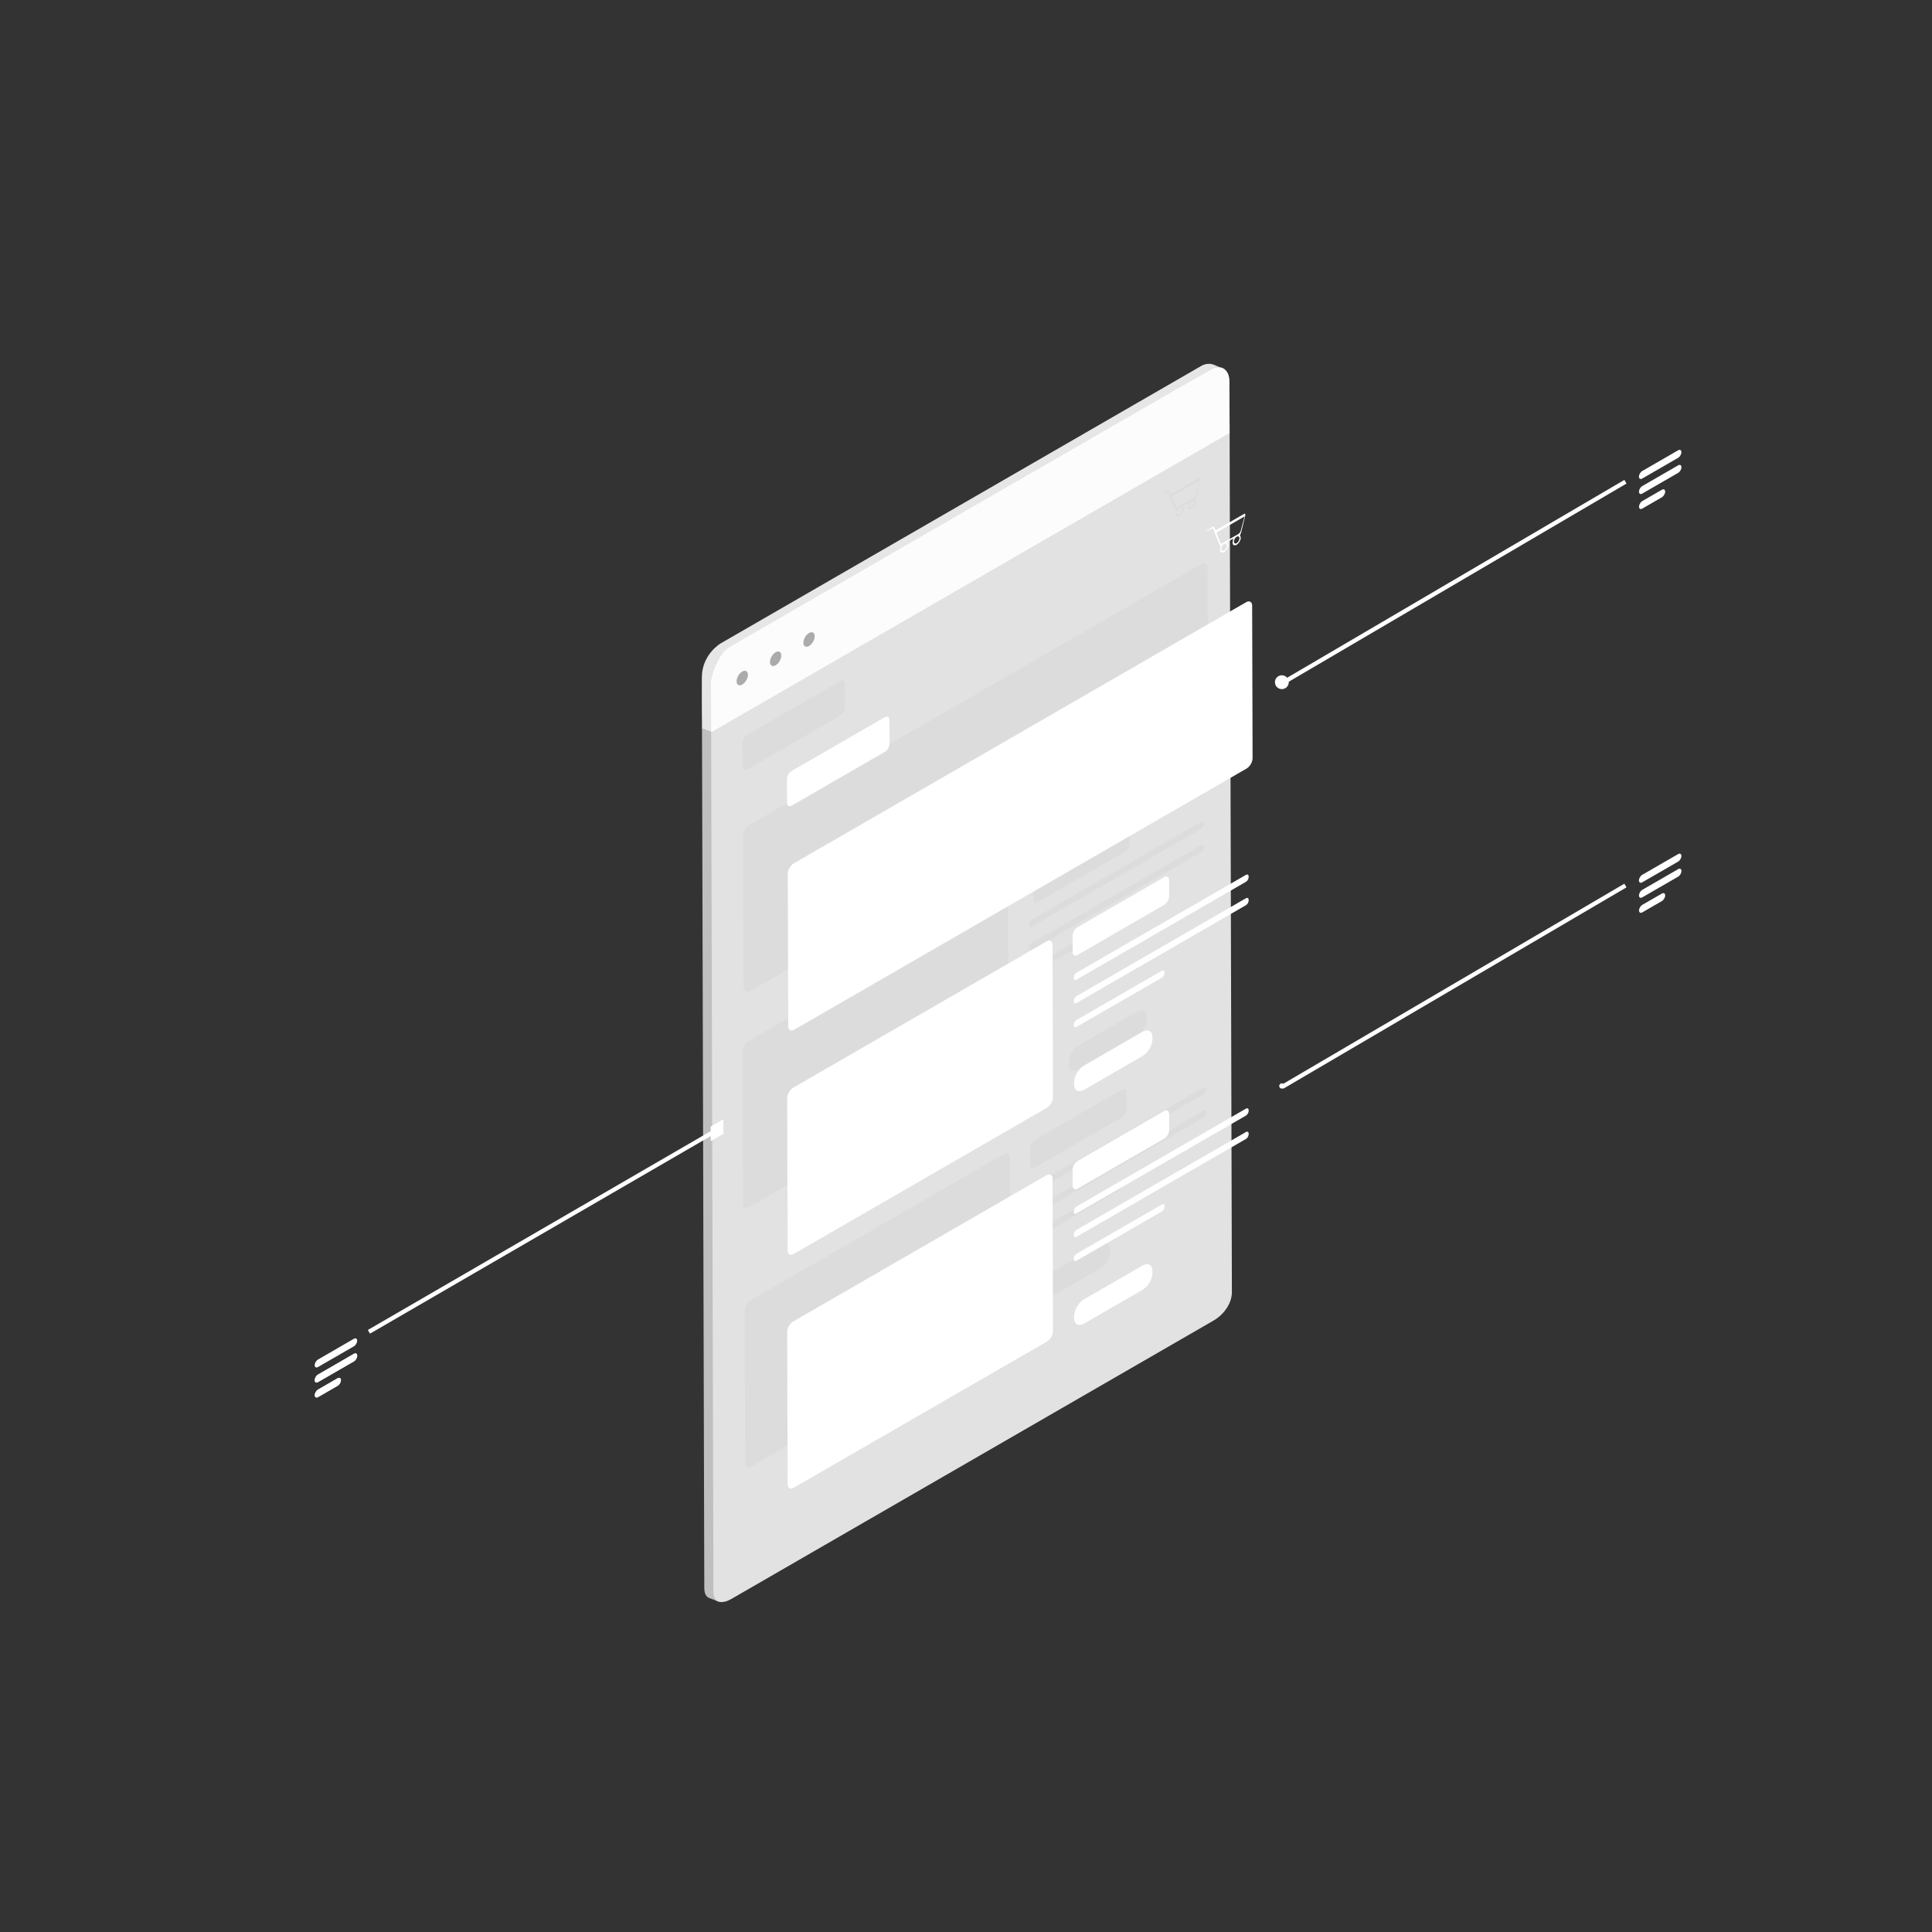 <svg xmlns="http://www.w3.org/2000/svg" width="500" height="500" viewBox="0 0 500 500" preserveAspectRatio="xMidYMid meet"><rect x="0" y="0" width="500" height="500" fill="#333333" stroke="none"/><defs><clipPath id="animationMask_oiGK6mVNbb"><rect width="500" height="500" x="0" y="0"></rect></clipPath><clipPath id="wVsEYG1Xiv"><path fill="#ffffff" clip-rule="nonzero" d=" M471,250 C471,250 423.5,226 423.5,226 C423.5,226 423.5,338 423.5,338 C423.5,338 471,362 471,362 C471,362 471,250 471,250"></path></clipPath><clipPath id="JX0L7lDswg"><path fill="#ffffff" clip-rule="nonzero" d=" M471,250 C471,250 423.5,226 423.5,226 C423.5,226 423.5,338 423.5,338 C423.5,338 471,362 471,362 C471,362 471,250 471,250"></path></clipPath><clipPath id="9hxml89G6l"><path fill="#ffffff" clip-rule="nonzero" d=" M543.73,190.625 C543.73,190.625 542.5,180.5 542.5,180.5 C542.5,180.5 542.5,303 542.5,303 C542.5,303 543.75,313.125 543.75,313.125 C543.75,313.125 543.73,190.625 543.73,190.625"></path></clipPath><clipPath id="6JaARJpv2t"><path fill="#ffffff" clip-rule="nonzero" d=" M657.5,180.5 C657.5,180.5 542.5,180.5 542.5,180.5 C542.5,180.5 542.5,303 542.5,303 C542.5,303 657.5,303 657.5,303 C657.5,303 657.5,180.5 657.5,180.5"></path></clipPath><clipPath id="dTlrGHLumQ"><path fill="#ffffff" clip-rule="nonzero" d=" M657.5,180.5 C657.5,180.5 542.5,180.5 542.5,180.5 C542.5,180.5 542.5,303 542.5,303 C542.5,303 657.5,303 657.5,303 C657.5,303 657.5,180.5 657.5,180.5"></path></clipPath><clipPath id="xEyPjBWIQA"><path fill="#ffffff" clip-rule="nonzero" d=" M471,250 C471,250 274,250 274,250 C274,250 274,362 274,362 C274,362 471,362 471,362 C471,362 471,250 471,250"></path></clipPath></defs><g clip-path="url(#animationMask_oiGK6mVNbb)" style="user-select: none;"><g transform="matrix(1.1,0,0,1.1,181.323,93.35)" style="user-select: none;"><path d=" M124.45,14.845 C124.45,14.845 124.989,219.153 124.989,219.153 C124.996,221.849 123.024,224.472 120.678,225.827 C120.678,225.827 7.219,291.332 7.219,291.332 C4.873,292.687 2.746,292.194 2.739,289.497 C2.739,289.497 2.2,85.19 2.2,85.19 C2.2,85.19 124.45,14.845 124.45,14.845z" style="fill: rgb(226, 226, 226); fill-opacity: 1;"></path><path d=" M119.899,2.074 C122.342,0.664 124.407,2.014 124.415,4.821 C124.415,4.821 124.45,16.994 124.45,16.994 C124.45,16.994 2.469,87.419 2.469,87.419 C2.469,87.419 1.646,75.119 1.646,75.119 C1.638,72.312 3.863,67.975 6.305,66.565 C6.305,66.565 119.899,2.074 119.899,2.074z" style="fill: rgb(252, 252, 252); fill-opacity: 1;"></path><path d=" M0.322,86.591 C0.322,86.591 2.47,87.6 2.47,87.6 C2.47,87.6 2.435,75.247 2.435,75.247 C2.435,75.247 3.752,69.133 6.797,67.375 C9.842,65.617 119.92,2.125 119.92,2.125 C119.92,2.125 121.584,0.987 123.296,2.025 C123.296,2.025 120.862,1.002 120.862,1.002 C120.862,1.002 119.477,0.25 117.752,1.246 C116.026,2.242 4.65,66.545 4.65,66.545 C4.65,66.545 0.322,69.131 0.287,74.419 C0.25,80.114 0.322,86.591 0.322,86.591z" style="fill: rgb(230, 230, 230); fill-opacity: 1;"></path><path d=" M3.009,289.578 C3.009,289.578 2.469,87.27 2.469,87.27 C2.469,87.27 0.322,86.441 0.322,86.441 C0.322,86.441 0.862,288.749 0.862,288.749 C0.865,289.93 1.223,290.673 1.822,291.021 C1.822,291.021 3.97,291.85 3.97,291.85 C3.371,291.502 3.012,290.759 3.009,289.578z" style="fill: rgb(191, 191, 191); fill-opacity: 1;"></path></g><g transform="matrix(0,0,0,0,211.351,374.464)" style="user-select: none;"><path d=" M128.614,41.667 C128.614,41.667 108.247,53.426 108.247,53.426 C107.992,53.573 107.788,53.926 107.789,54.22 C107.789,54.22 107.79,54.799 107.79,54.799 C107.791,55.085 107.996,55.202 108.252,55.055 C108.252,55.055 128.619,43.296 128.619,43.296 C128.874,43.148 129.078,42.796 129.077,42.509 C129.077,42.509 129.075,41.93 129.075,41.93 C129.074,41.636 128.869,41.52 128.614,41.667z" style="fill: rgb(220, 220, 220); fill-opacity: 1;"></path><path d=" M134.022,6.704 C134.022,6.704 102.66,24.811 102.66,24.811 C101.919,25.238 101.314,26.278 101.317,27.129 C101.317,27.129 101.389,52.572 101.389,52.572 C101.391,53.423 102,53.77 102.74,53.342 C102.74,53.342 134.102,35.236 134.102,35.236 C134.843,34.808 135.447,33.761 135.445,32.91 C135.445,32.91 135.373,7.467 135.373,7.467 C135.37,6.616 134.763,6.276 134.022,6.704z" style="fill: rgb(220, 220, 220); fill-opacity: 1;"></path></g><g transform="matrix(0,0,0,0,293.322,327.677)" style="user-select: none;"><path d=" M27.55,35.64 C27.55,35.64 7.177,47.404 7.177,47.404 C6.928,47.547 6.724,47.9 6.725,48.194 C6.725,48.194 6.726,48.773 6.726,48.773 C6.727,49.059 6.932,49.176 7.181,49.032 C7.181,49.032 27.554,37.27 27.554,37.27 C27.803,37.126 28.007,36.772 28.006,36.486 C28.006,36.486 28.004,35.906 28.004,35.906 C28.003,35.613 27.799,35.496 27.55,35.64z" style="fill: rgb(220, 220, 220); fill-opacity: 1;"></path><path d=" M32.957,0.677 C32.957,0.677 1.588,18.787 1.588,18.787 C0.848,19.215 0.249,20.251 0.252,21.102 C0.252,21.102 0.324,46.546 0.324,46.546 C0.326,47.397 0.928,47.747 1.669,47.32 C1.669,47.32 33.038,29.209 33.038,29.209 C33.779,28.782 34.377,27.738 34.374,26.887 C34.374,26.887 34.301,1.445 34.301,1.445 C34.299,0.594 33.698,0.249 32.957,0.677z" style="fill: rgb(220, 220, 220); fill-opacity: 1;"></path></g><g transform="matrix(0,0,0,0,251.963,351.556)" style="user-select: none;"><path d=" M27.55,35.64 C27.55,35.64 7.183,47.4 7.183,47.4 C6.928,47.547 6.724,47.9 6.725,48.194 C6.725,48.194 6.726,48.773 6.726,48.773 C6.727,49.059 6.932,49.176 7.188,49.029 C7.188,49.029 27.554,37.27 27.554,37.27 C27.803,37.126 28.007,36.772 28.006,36.486 C28.006,36.486 28.005,35.906 28.005,35.906 C28.004,35.613 27.799,35.496 27.55,35.64z" style="fill: rgb(220, 220, 220); fill-opacity: 1;"></path><path d=" M32.957,0.678 C32.957,0.678 1.595,18.785 1.595,18.785 C0.848,19.216 0.249,20.252 0.252,21.103 C0.252,21.103 0.324,46.547 0.324,46.547 C0.326,47.398 0.929,47.748 1.676,47.317 C1.676,47.317 33.038,29.21 33.038,29.21 C33.778,28.783 34.377,27.739 34.374,26.888 C34.374,26.888 34.301,1.446 34.301,1.446 C34.299,0.595 33.698,0.25 32.957,0.678z" style="fill: rgb(220, 220, 220); fill-opacity: 1;"></path></g><g transform="matrix(0,0,0,0,293.198,283.292)" style="user-select: none;"><path d=" M27.548,34.833 C27.548,34.833 7.175,46.597 7.175,46.597 C6.926,46.74 6.722,47.093 6.723,47.379 C6.723,47.379 6.724,47.959 6.724,47.959 C6.725,48.252 6.93,48.369 7.179,48.225 C7.179,48.225 27.552,36.463 27.552,36.463 C27.801,36.319 28.005,35.965 28.004,35.672 C28.004,35.672 28.002,35.092 28.002,35.092 C28.001,34.806 27.797,34.689 27.548,34.833z" style="fill: rgb(220, 220, 220); fill-opacity: 1;"></path><path d=" M32.958,0.678 C32.958,0.678 1.589,18.789 1.589,18.789 C0.849,19.217 0.25,20.259 0.253,21.11 C0.253,21.11 0.325,46.553 0.325,46.553 C0.327,47.404 0.929,47.747 1.67,47.32 C1.67,47.32 33.039,29.211 33.039,29.211 C33.779,28.783 34.378,27.746 34.375,26.895 C34.375,26.895 34.302,1.453 34.302,1.453 C34.3,0.602 33.699,0.25 32.958,0.678z" style="fill: rgb(220, 220, 220); fill-opacity: 1;"></path></g><g transform="matrix(0,0,0,0,251.839,307.171)" style="user-select: none;"><path d=" M27.548,34.833 C27.548,34.833 7.181,46.593 7.181,46.593 C6.926,46.74 6.722,47.093 6.723,47.379 C6.723,47.379 6.724,47.959 6.724,47.959 C6.725,48.252 6.93,48.369 7.186,48.222 C7.186,48.222 27.552,36.463 27.552,36.463 C27.801,36.319 28.005,35.965 28.004,35.672 C28.004,35.672 28.003,35.092 28.003,35.092 C28.002,34.806 27.797,34.689 27.548,34.833z" style="fill: rgb(220, 220, 220); fill-opacity: 1;"></path><path d=" M32.957,0.678 C32.957,0.678 1.595,18.785 1.595,18.785 C0.848,19.216 0.249,20.259 0.252,21.11 C0.252,21.11 0.324,46.553 0.324,46.553 C0.326,47.404 0.929,47.747 1.676,47.316 C1.676,47.316 33.038,29.209 33.038,29.209 C33.778,28.782 34.377,27.746 34.374,26.895 C34.374,26.895 34.301,1.452 34.301,1.452 C34.299,0.601 33.698,0.25 32.957,0.678z" style="fill: rgb(220, 220, 220); fill-opacity: 1;"></path></g><g transform="matrix(0,0,0,0,211.262,330.599)" style="user-select: none;"><path d=" M27.548,34.834 C27.548,34.834 7.181,46.593 7.181,46.593 C6.926,46.74 6.722,47.093 6.723,47.379 C6.723,47.379 6.724,47.959 6.724,47.959 C6.725,48.252 6.93,48.369 7.186,48.222 C7.186,48.222 27.553,36.463 27.553,36.463 C27.808,36.315 28.012,35.963 28.011,35.669 C28.011,35.669 28.009,35.089 28.009,35.089 C28.008,34.803 27.803,34.687 27.548,34.834z" style="fill: rgb(220, 220, 220); fill-opacity: 1;"></path><path d=" M32.957,0.678 C32.957,0.678 1.595,18.785 1.595,18.785 C0.854,19.212 0.249,20.259 0.252,21.11 C0.252,21.11 0.324,46.553 0.324,46.553 C0.326,47.404 0.935,47.744 1.675,47.316 C1.675,47.316 33.037,29.209 33.037,29.209 C33.778,28.782 34.382,27.742 34.38,26.891 C34.38,26.891 34.308,1.448 34.308,1.448 C34.305,0.597 33.698,0.25 32.957,0.678z" style="fill: rgb(220, 220, 220); fill-opacity: 1;"></path></g><g transform="matrix(1.1,0,0,1.1,192.055,145.182)" style="user-select: none;"><path d=" M108.078,0.703 C108.078,0.703 1.665,62.142 1.665,62.142 C0.886,62.591 0.25,63.693 0.252,64.595 C0.252,64.595 0.354,100.456 0.354,100.456 C0.356,101.358 0.997,101.723 1.776,101.273 C1.776,101.273 108.189,39.837 108.189,39.837 C108.974,39.383 109.604,38.284 109.602,37.381 C109.602,37.381 109.5,1.522 109.5,1.522 C109.497,0.619 108.863,0.25 108.078,0.703z" style="fill: rgb(220, 220, 220); fill-opacity: 1;"></path></g><g transform="matrix(1.1,0,0,1.1,276.319,260.699)" style="user-select: none;"><path d=" M16.361,0.991 C16.361,0.991 2.577,8.949 2.577,8.949 C1.287,9.694 0.25,11.498 0.254,12.973 C0.254,12.973 0.255,13.325 0.255,13.325 C0.259,14.807 1.303,15.402 2.593,14.657 C2.593,14.657 16.377,6.699 16.377,6.699 C17.661,5.958 18.704,4.157 18.7,2.675 C18.7,2.675 18.699,2.323 18.699,2.323 C18.695,0.849 17.644,0.25 16.361,0.991z" style="fill: rgb(220, 220, 220); fill-opacity: 1;"></path></g><g transform="matrix(1.1,0,0,1.1,266.07,224.408)" style="user-select: none;"><path d=" M20.944,11.898 C20.944,11.898 0.901,23.463 0.901,23.463 C0.537,23.673 0.25,24.176 0.252,24.587 C0.252,24.587 0.252,24.719 0.252,24.719 C0.253,25.137 0.541,25.301 0.905,25.09 C0.905,25.09 20.949,13.527 20.949,13.527 C21.313,13.317 21.599,12.821 21.598,12.402 C21.598,12.402 21.597,12.27 21.597,12.27 C21.596,11.859 21.308,11.688 20.944,11.898z" style="fill: rgb(220, 220, 220); fill-opacity: 1;"></path></g><g transform="matrix(1.1,0,0,1.1,266.07,218.22)" style="user-select: none;"><path d=" M40.741,0.46 C40.741,0.46 0.901,23.463 0.901,23.463 C0.537,23.673 0.25,24.176 0.252,24.587 C0.252,24.587 0.252,24.719 0.252,24.719 C0.253,25.137 0.541,25.301 0.905,25.09 C0.905,25.09 40.746,2.09 40.746,2.09 C41.11,1.88 41.396,1.384 41.395,0.965 C41.395,0.965 41.394,0.833 41.394,0.833 C41.393,0.422 41.105,0.25 40.741,0.46z" style="fill: rgb(220, 220, 220); fill-opacity: 1;"></path></g><g transform="matrix(1.1,0,0,1.1,266.07,212.17)" style="user-select: none;"><path d=" M40.741,0.46 C40.741,0.46 0.901,23.463 0.901,23.463 C0.537,23.673 0.25,24.176 0.252,24.587 C0.252,24.587 0.252,24.719 0.252,24.719 C0.253,25.137 0.541,25.301 0.905,25.09 C0.905,25.09 40.746,2.09 40.746,2.09 C41.11,1.88 41.396,1.384 41.395,0.965 C41.395,0.965 41.394,0.833 41.394,0.833 C41.393,0.422 41.105,0.25 40.741,0.46z" style="fill: rgb(220, 220, 220); fill-opacity: 1;"></path></g><g transform="matrix(1.1,0,0,1.1,267.136,212.582)" style="user-select: none;"><path d=" M21.784,0.622 C21.784,0.622 1.411,12.385 1.411,12.385 C0.766,12.757 0.25,13.65 0.252,14.391 C0.252,14.391 0.262,18.235 0.262,18.235 C0.264,18.976 0.784,19.272 1.429,18.899 C1.429,18.899 21.801,7.137 21.801,7.137 C22.446,6.764 22.962,5.872 22.96,5.131 C22.96,5.131 22.95,1.286 22.95,1.286 C22.948,0.545 22.429,0.25 21.784,0.622z" style="fill: rgb(220, 220, 220); fill-opacity: 1;"></path></g><g transform="matrix(1.1,0,0,1.1,191.899,230.774)" style="user-select: none;"><path d=" M61.26,0.703 C61.26,0.703 1.666,35.11 1.666,35.11 C0.887,35.56 0.25,36.654 0.253,37.557 C0.253,37.557 0.355,73.425 0.355,73.425 C0.357,74.32 0.998,74.685 1.777,74.235 C1.777,74.235 61.371,39.828 61.371,39.828 C62.156,39.375 62.786,38.276 62.784,37.381 C62.784,37.381 62.682,1.514 62.682,1.514 C62.679,0.612 62.045,0.25 61.26,0.703z" style="fill: rgb(220, 220, 220); fill-opacity: 1;"></path></g><g transform="matrix(1.1,0,0,1.1,300.302,123.286)" style="user-select: none;"><path d=" M7.453,7.222 C7.446,7.226 7.441,7.23 7.434,7.233 C7.083,7.414 6.801,7.231 6.806,6.817 C6.811,6.4 7.098,5.906 7.444,5.706 C7.448,5.704 7.451,5.702 7.455,5.7 C7.806,5.497 8.114,5.672 8.115,6.068 C8.122,6.461 7.797,7.024 7.453,7.222z M4.503,8.925 C4.152,9.121 3.818,8.923 3.836,8.509 C3.854,8.11 4.167,7.591 4.503,7.396 C4.51,7.392 4.518,7.388 4.525,7.384 C4.863,7.204 5.176,7.397 5.164,7.794 C5.159,8.186 4.842,8.73 4.503,8.925z M4.093,7.245 C3.847,7.387 3.708,7.387 3.616,7.145 C3.358,6.405 3.068,5.749 2.791,5.02 C2.753,4.917 2.726,4.719 2.682,4.745 C4.897,3.466 7.068,2.212 9.322,0.911 C9.088,1.862 8.878,2.512 8.656,3.338 C8.517,3.852 8.468,4.358 8.194,4.737 C8.045,4.939 7.841,5.083 7.625,5.208 C7.527,5.264 7.426,5.317 7.326,5.37 C7.211,5.429 7.095,5.488 6.987,5.551 C6.036,6.107 5.085,6.657 4.128,7.224 C4.116,7.231 4.104,7.238 4.093,7.245z M1.923,3.287 C1.387,3.597 0.959,3.902 0.25,4.348 C0.25,4.348 0.25,4.436 0.25,4.436 C0.958,4.071 1.024,4.122 1.375,3.919 C1.681,3.743 1.899,3.72 2.002,3.998 C2.44,5.178 2.897,6.34 3.361,7.49 C3.438,7.674 3.567,7.798 3.689,7.97 C3.352,8.877 3.545,9.192 3.84,9.367 C4.022,9.476 4.253,9.453 4.492,9.316 C4.646,9.227 4.803,9.09 4.951,8.909 C5.601,8.1 5.612,7.462 5.272,6.916 C5.569,6.744 5.836,6.587 6.093,6.439 C6.221,6.365 6.345,6.294 6.471,6.223 C6.471,6.223 6.638,6.164 6.638,6.164 C6.392,7.218 6.47,7.643 6.911,7.719 C7.084,7.747 7.267,7.704 7.448,7.6 C7.662,7.476 7.873,7.265 8.06,6.982 C8.461,6.368 8.492,5.866 8.241,5.349 C8.368,5.048 8.463,4.817 8.533,4.571 C8.856,3.385 9.076,2.251 9.393,1.061 C9.456,0.834 9.475,0.647 9.474,0.463 C9.474,0.463 9.473,0.295 9.473,0.295 C9.473,0.25 9.242,0.302 9.057,0.409 C7.052,1.559 5.195,2.64 3.197,3.786 C3.076,3.856 2.974,3.922 2.897,3.967 C2.83,4.007 2.773,4.042 2.724,4.07 C2.392,4.262 2.452,4.144 2.211,3.591 C2.146,3.451 2.012,3.235 1.923,3.287z" style="fill: rgb(220, 220, 220); fill-opacity: 1;"></path></g><g transform="matrix(1.1,0,0,1.1,192.449,297.874)" style="user-select: none;"><path d=" M61.26,0.703 C61.26,0.703 1.666,35.11 1.666,35.11 C0.887,35.56 0.25,36.654 0.253,37.557 C0.253,37.557 0.355,73.425 0.355,73.425 C0.357,74.32 0.998,74.685 1.777,74.235 C1.777,74.235 61.371,39.828 61.371,39.828 C62.156,39.375 62.786,38.276 62.784,37.381 C62.784,37.381 62.682,1.514 62.682,1.514 C62.679,0.612 62.045,0.25 61.26,0.703z" style="fill: rgb(220, 220, 220); fill-opacity: 1; display: block;"></path></g><g transform="matrix(1.1,0,0,1.1,266.311,281.332)" style="user-select: none;"><path d=" M21.784,0.622 C21.784,0.622 1.411,12.385 1.411,12.385 C0.766,12.757 0.25,13.65 0.252,14.391 C0.252,14.391 0.262,18.235 0.262,18.235 C0.264,18.976 0.784,19.272 1.429,18.899 C1.429,18.899 21.801,7.137 21.801,7.137 C22.446,6.764 22.962,5.872 22.96,5.131 C22.96,5.131 22.95,1.286 22.95,1.286 C22.948,0.545 22.429,0.25 21.784,0.622z" style="fill: rgb(220, 220, 220); fill-opacity: 1; display: block;"></path></g><g transform="matrix(1.1,0,0,1.1,266.62,280.92)" style="user-select: none;"><path d=" M40.741,0.46 C40.741,0.46 0.901,23.463 0.901,23.463 C0.537,23.673 0.25,24.176 0.252,24.587 C0.252,24.587 0.252,24.719 0.252,24.719 C0.253,25.137 0.541,25.301 0.905,25.09 C0.905,25.09 40.746,2.09 40.746,2.09 C41.11,1.88 41.396,1.384 41.395,0.965 C41.395,0.965 41.394,0.833 41.394,0.833 C41.393,0.422 41.105,0.25 40.741,0.46z" style="fill: rgb(220, 220, 220); fill-opacity: 1; display: block;"></path></g><g transform="matrix(1.1,0,0,1.1,266.62,286.97)" style="user-select: none;"><path d=" M40.741,0.46 C40.741,0.46 0.901,23.463 0.901,23.463 C0.537,23.673 0.25,24.176 0.252,24.587 C0.252,24.587 0.252,24.719 0.252,24.719 C0.253,25.137 0.541,25.301 0.905,25.09 C0.905,25.09 40.746,2.09 40.746,2.09 C41.11,1.88 41.396,1.384 41.395,0.965 C41.395,0.965 41.394,0.833 41.394,0.833 C41.393,0.422 41.105,0.25 40.741,0.46z" style="fill: rgb(220, 220, 220); fill-opacity: 1; display: block;"></path></g><g transform="matrix(1.1,0,0,1.1,266.62,293.158)" style="user-select: none;"><path d=" M20.944,11.898 C20.944,11.898 0.901,23.463 0.901,23.463 C0.537,23.673 0.25,24.176 0.252,24.587 C0.252,24.587 0.252,24.719 0.252,24.719 C0.253,25.137 0.541,25.301 0.905,25.09 C0.905,25.09 20.949,13.527 20.949,13.527 C21.313,13.317 21.599,12.821 21.598,12.402 C21.598,12.402 21.597,12.27 21.597,12.27 C21.596,11.859 21.308,11.688 20.944,11.898z" style="fill: rgb(220, 220, 220); fill-opacity: 1; display: block;"></path></g><g transform="matrix(1.1,0,0,1.1,266.694,320.924)" style="user-select: none;"><path d=" M16.361,0.991 C16.361,0.991 2.577,8.949 2.577,8.949 C1.287,9.694 0.25,11.498 0.254,12.973 C0.254,12.973 0.255,13.325 0.255,13.325 C0.259,14.807 1.303,15.402 2.593,14.657 C2.593,14.657 16.377,6.699 16.377,6.699 C17.661,5.958 18.704,4.157 18.7,2.675 C18.7,2.675 18.699,2.323 18.699,2.323 C18.695,0.849 17.644,0.25 16.361,0.991z" style="fill: rgb(220, 220, 220); fill-opacity: 1; display: block;"></path></g><g transform="matrix(1.1,0,0,1.1,191.833,175.608)" style="user-select: none;"><path d=" M23.24,0.61 C23.24,0.61 1.379,13.231 1.379,13.231 C0.76,13.589 0.25,14.465 0.253,15.184 C0.253,15.184 0.268,20.737 0.268,20.737 C0.27,21.449 0.783,21.74 1.402,21.382 C1.402,21.382 23.263,8.761 23.263,8.761 C23.889,8.4 24.392,7.522 24.39,6.811 C24.39,6.811 24.374,1.257 24.374,1.257 C24.372,0.538 23.866,0.249 23.24,0.61z" style="fill: rgb(220, 220, 220); fill-opacity: 1;"></path></g><g transform="matrix(1.1,0,0,1.1,190.352,173.053)" style="user-select: none;"><path d=" M1.583,0.674 C2.317,0.25 2.919,0.587 2.922,1.431 C2.924,2.282 2.325,3.31 1.591,3.734 C0.856,4.158 0.254,3.822 0.252,2.971 C0.25,2.128 0.849,1.098 1.583,0.674z" style="fill: rgb(171, 171, 171); fill-opacity: 1;"></path></g><g transform="matrix(1.1,0,0,1.1,198.991,168.066)" style="user-select: none;"><path d=" M1.582,0.674 C2.316,0.25 2.918,0.587 2.921,1.431 C2.923,2.282 2.324,3.31 1.59,3.734 C0.855,4.158 0.253,3.822 0.251,2.971 C0.249,2.128 0.848,1.098 1.582,0.674z" style="fill: rgb(171, 171, 171); fill-opacity: 1;"></path></g><g transform="matrix(1.1,0,0,1.1,207.637,163.074)" style="user-select: none;"><path d=" M1.576,0.678 C2.317,0.25 2.912,0.591 2.915,1.435 C2.917,2.286 2.324,3.311 1.584,3.738 C0.849,4.162 0.255,3.823 0.252,2.972 C0.25,2.128 0.842,1.102 1.576,0.678z" style="fill: rgb(171, 171, 171); fill-opacity: 1;"></path></g><g transform="matrix(0,0,0,0,222.901,383.814)" style="user-select: none;"><path d=" M128.614,41.667 C128.614,41.667 108.247,53.426 108.247,53.426 C107.992,53.573 107.788,53.926 107.789,54.22 C107.789,54.22 107.79,54.799 107.79,54.799 C107.791,55.085 107.996,55.202 108.252,55.055 C108.252,55.055 128.619,43.296 128.619,43.296 C128.874,43.148 129.078,42.796 129.077,42.509 C129.077,42.509 129.075,41.93 129.075,41.93 C129.074,41.636 128.869,41.52 128.614,41.667z" style="fill: rgb(255, 255, 255); fill-opacity: 1;"></path><path d=" M134.022,6.704 C134.022,6.704 102.66,24.811 102.66,24.811 C101.919,25.238 101.314,26.278 101.317,27.129 C101.317,27.129 101.389,52.572 101.389,52.572 C101.391,53.423 102,53.77 102.74,53.342 C102.74,53.342 134.102,35.236 134.102,35.236 C134.843,34.808 135.447,33.761 135.445,32.91 C135.445,32.91 135.373,7.467 135.373,7.467 C135.37,6.616 134.763,6.276 134.022,6.704z" style="fill: rgb(255, 255, 255); fill-opacity: 1;"></path></g><g transform="matrix(0,0,0,0,304.872,337.027)" style="user-select: none;"><path d=" M27.55,35.64 C27.55,35.64 7.177,47.404 7.177,47.404 C6.928,47.547 6.724,47.9 6.725,48.194 C6.725,48.194 6.726,48.773 6.726,48.773 C6.727,49.059 6.932,49.176 7.181,49.032 C7.181,49.032 27.554,37.27 27.554,37.27 C27.803,37.126 28.007,36.772 28.006,36.486 C28.006,36.486 28.004,35.906 28.004,35.906 C28.003,35.613 27.799,35.496 27.55,35.64z" style="fill: rgb(255, 255, 255); fill-opacity: 1;"></path><path d=" M32.957,0.677 C32.957,0.677 1.588,18.787 1.588,18.787 C0.848,19.215 0.249,20.251 0.252,21.102 C0.252,21.102 0.324,46.546 0.324,46.546 C0.326,47.397 0.928,47.747 1.669,47.32 C1.669,47.32 33.038,29.209 33.038,29.209 C33.779,28.782 34.377,27.738 34.374,26.887 C34.374,26.887 34.301,1.445 34.301,1.445 C34.299,0.594 33.698,0.249 32.957,0.677z" style="fill: rgb(255, 255, 255); fill-opacity: 1;"></path></g><g transform="matrix(0,0,0,0,263.513,360.906)" style="user-select: none;"><path d=" M27.55,35.64 C27.55,35.64 7.183,47.4 7.183,47.4 C6.928,47.547 6.724,47.9 6.725,48.194 C6.725,48.194 6.726,48.773 6.726,48.773 C6.727,49.059 6.932,49.176 7.188,49.029 C7.188,49.029 27.554,37.27 27.554,37.27 C27.803,37.126 28.007,36.772 28.006,36.486 C28.006,36.486 28.005,35.906 28.005,35.906 C28.004,35.613 27.799,35.496 27.55,35.64z" style="fill: rgb(255, 255, 255); fill-opacity: 1;"></path><path d=" M32.957,0.678 C32.957,0.678 1.595,18.785 1.595,18.785 C0.848,19.216 0.249,20.252 0.252,21.103 C0.252,21.103 0.324,46.547 0.324,46.547 C0.326,47.398 0.929,47.748 1.676,47.317 C1.676,47.317 33.038,29.21 33.038,29.21 C33.778,28.783 34.377,27.739 34.374,26.888 C34.374,26.888 34.301,1.446 34.301,1.446 C34.299,0.595 33.698,0.25 32.957,0.678z" style="fill: rgb(255, 255, 255); fill-opacity: 1;"></path></g><g transform="matrix(0,0,0,0,304.748,292.642)" style="user-select: none;"><path d=" M27.548,34.833 C27.548,34.833 7.175,46.597 7.175,46.597 C6.926,46.74 6.722,47.093 6.723,47.379 C6.723,47.379 6.724,47.959 6.724,47.959 C6.725,48.252 6.93,48.369 7.179,48.225 C7.179,48.225 27.552,36.463 27.552,36.463 C27.801,36.319 28.005,35.965 28.004,35.672 C28.004,35.672 28.002,35.092 28.002,35.092 C28.001,34.806 27.797,34.689 27.548,34.833z" style="fill: rgb(255, 255, 255); fill-opacity: 1;"></path><path d=" M32.958,0.678 C32.958,0.678 1.589,18.789 1.589,18.789 C0.849,19.217 0.25,20.259 0.253,21.11 C0.253,21.11 0.325,46.553 0.325,46.553 C0.327,47.404 0.929,47.747 1.67,47.32 C1.67,47.32 33.039,29.211 33.039,29.211 C33.779,28.783 34.378,27.746 34.375,26.895 C34.375,26.895 34.302,1.453 34.302,1.453 C34.3,0.602 33.699,0.25 32.958,0.678z" style="fill: rgb(255, 255, 255); fill-opacity: 1;"></path></g><g transform="matrix(0,0,0,0,263.389,316.521)" style="user-select: none;"><path d=" M27.548,34.833 C27.548,34.833 7.181,46.593 7.181,46.593 C6.926,46.74 6.722,47.093 6.723,47.379 C6.723,47.379 6.724,47.959 6.724,47.959 C6.725,48.252 6.93,48.369 7.186,48.222 C7.186,48.222 27.552,36.463 27.552,36.463 C27.801,36.319 28.005,35.965 28.004,35.672 C28.004,35.672 28.003,35.092 28.003,35.092 C28.002,34.806 27.797,34.689 27.548,34.833z" style="fill: rgb(255, 255, 255); fill-opacity: 1;"></path><path d=" M32.957,0.678 C32.957,0.678 1.595,18.785 1.595,18.785 C0.848,19.216 0.249,20.259 0.252,21.11 C0.252,21.11 0.324,46.553 0.324,46.553 C0.326,47.404 0.929,47.747 1.676,47.316 C1.676,47.316 33.038,29.209 33.038,29.209 C33.778,28.782 34.377,27.746 34.374,26.895 C34.374,26.895 34.301,1.452 34.301,1.452 C34.299,0.601 33.698,0.25 32.957,0.678z" style="fill: rgb(255, 255, 255); fill-opacity: 1;"></path></g><g transform="matrix(0,0,0,0,222.812,339.949)" style="user-select: none;"><path d=" M27.548,34.834 C27.548,34.834 7.181,46.593 7.181,46.593 C6.926,46.74 6.722,47.093 6.723,47.379 C6.723,47.379 6.724,47.959 6.724,47.959 C6.725,48.252 6.93,48.369 7.186,48.222 C7.186,48.222 27.553,36.463 27.553,36.463 C27.808,36.315 28.012,35.963 28.011,35.669 C28.011,35.669 28.009,35.089 28.009,35.089 C28.008,34.803 27.803,34.687 27.548,34.834z" style="fill: rgb(255, 255, 255); fill-opacity: 1;"></path><path d=" M32.957,0.678 C32.957,0.678 1.595,18.785 1.595,18.785 C0.854,19.212 0.249,20.259 0.252,21.11 C0.252,21.11 0.324,46.553 0.324,46.553 C0.326,47.404 0.935,47.744 1.675,47.316 C1.675,47.316 33.037,29.209 33.037,29.209 C33.778,28.782 34.382,27.742 34.38,26.891 C34.38,26.891 34.308,1.448 34.308,1.448 C34.305,0.597 33.698,0.25 32.957,0.678z" style="fill: rgb(255, 255, 255); fill-opacity: 1;"></path></g><g transform="matrix(1.1,0,0,1.1,203.605,155.082)" style="user-select: none;"><path d=" M108.078,0.703 C108.078,0.703 1.665,62.142 1.665,62.142 C0.886,62.591 0.25,63.693 0.252,64.595 C0.252,64.595 0.354,100.456 0.354,100.456 C0.356,101.358 0.997,101.723 1.776,101.273 C1.776,101.273 108.189,39.837 108.189,39.837 C108.974,39.383 109.604,38.284 109.602,37.381 C109.602,37.381 109.5,1.522 109.5,1.522 C109.497,0.619 108.863,0.25 108.078,0.703z" style="fill: rgb(255, 255, 255); fill-opacity: 1;"></path></g><g transform="matrix(1.1,0,0,1.1,277.694,265.924)" style="user-select: none;"><path d=" M16.361,0.991 C16.361,0.991 2.577,8.949 2.577,8.949 C1.287,9.694 0.25,11.498 0.254,12.973 C0.254,12.973 0.255,13.325 0.255,13.325 C0.259,14.807 1.303,15.402 2.593,14.657 C2.593,14.657 16.377,6.699 16.377,6.699 C17.661,5.958 18.704,4.157 18.7,2.675 C18.7,2.675 18.699,2.323 18.699,2.323 C18.695,0.849 17.644,0.25 16.361,0.991z" style="fill: rgb(255, 255, 255); fill-opacity: 1;"></path></g><g transform="matrix(1.1,0,0,1.1,277.62,238.158)" style="user-select: none;"><path d=" M20.944,11.898 C20.944,11.898 0.901,23.463 0.901,23.463 C0.537,23.673 0.25,24.176 0.252,24.587 C0.252,24.587 0.252,24.719 0.252,24.719 C0.253,25.137 0.541,25.301 0.905,25.09 C0.905,25.09 20.949,13.527 20.949,13.527 C21.313,13.317 21.599,12.821 21.598,12.402 C21.598,12.402 21.597,12.27 21.597,12.27 C21.596,11.859 21.308,11.688 20.944,11.898z" style="fill: rgb(255, 255, 255); fill-opacity: 1;"></path></g><g transform="matrix(1.1,0,0,1.1,277.62,231.97)" style="user-select: none;"><path d=" M40.741,0.46 C40.741,0.46 0.901,23.463 0.901,23.463 C0.537,23.673 0.25,24.176 0.252,24.587 C0.252,24.587 0.252,24.719 0.252,24.719 C0.253,25.137 0.541,25.301 0.905,25.09 C0.905,25.09 40.746,2.09 40.746,2.09 C41.11,1.88 41.396,1.384 41.395,0.965 C41.395,0.965 41.394,0.833 41.394,0.833 C41.393,0.422 41.105,0.25 40.741,0.46z" style="fill: rgb(255, 255, 255); fill-opacity: 1;"></path></g><g transform="matrix(1.1,0,0,1.1,277.62,225.92)" style="user-select: none;"><path d=" M40.741,0.46 C40.741,0.46 0.901,23.463 0.901,23.463 C0.537,23.673 0.25,24.176 0.252,24.587 C0.252,24.587 0.252,24.719 0.252,24.719 C0.253,25.137 0.541,25.301 0.905,25.09 C0.905,25.09 40.746,2.09 40.746,2.09 C41.11,1.88 41.396,1.384 41.395,0.965 C41.395,0.965 41.394,0.833 41.394,0.833 C41.393,0.422 41.105,0.25 40.741,0.46z" style="fill: rgb(255, 255, 255); fill-opacity: 1;"></path></g><g transform="matrix(1.1,0,0,1.1,277.311,226.332)" style="user-select: none;"><path d=" M21.784,0.622 C21.784,0.622 1.411,12.385 1.411,12.385 C0.766,12.757 0.25,13.65 0.252,14.391 C0.252,14.391 0.262,18.235 0.262,18.235 C0.264,18.976 0.784,19.272 1.429,18.899 C1.429,18.899 21.801,7.137 21.801,7.137 C22.446,6.764 22.962,5.872 22.96,5.131 C22.96,5.131 22.95,1.286 22.95,1.286 C22.948,0.545 22.429,0.25 21.784,0.622z" style="fill: rgb(255, 255, 255); fill-opacity: 1;"></path></g><g transform="matrix(1.1,0,0,1.1,203.449,242.874)" style="user-select: none;"><path d=" M61.26,0.703 C61.26,0.703 1.666,35.11 1.666,35.11 C0.887,35.56 0.25,36.654 0.253,37.557 C0.253,37.557 0.355,73.425 0.355,73.425 C0.357,74.32 0.998,74.685 1.777,74.235 C1.777,74.235 61.371,39.828 61.371,39.828 C62.156,39.375 62.786,38.276 62.784,37.381 C62.784,37.381 62.682,1.514 62.682,1.514 C62.679,0.612 62.045,0.25 61.26,0.703z" style="fill: rgb(255, 255, 255); fill-opacity: 1;"></path></g><g transform="matrix(1.1,0,0,1.1,277.694,326.424)" style="user-select: none;"><path d=" M16.361,0.991 C16.361,0.991 2.577,8.949 2.577,8.949 C1.287,9.694 0.25,11.498 0.254,12.973 C0.254,12.973 0.255,13.325 0.255,13.325 C0.259,14.807 1.303,15.402 2.593,14.657 C2.593,14.657 16.377,6.699 16.377,6.699 C17.661,5.958 18.704,4.157 18.7,2.675 C18.7,2.675 18.699,2.323 18.699,2.323 C18.695,0.849 17.644,0.25 16.361,0.991z" style="fill: rgb(255, 255, 255); fill-opacity: 1; display: block;"></path></g><g transform="matrix(1.1,0,0,1.1,277.62,298.658)" style="user-select: none;"><path d=" M20.944,11.898 C20.944,11.898 0.901,23.463 0.901,23.463 C0.537,23.673 0.25,24.176 0.252,24.587 C0.252,24.587 0.252,24.719 0.252,24.719 C0.253,25.137 0.541,25.301 0.905,25.09 C0.905,25.09 20.949,13.527 20.949,13.527 C21.313,13.317 21.599,12.821 21.598,12.402 C21.598,12.402 21.597,12.27 21.597,12.27 C21.596,11.859 21.308,11.688 20.944,11.898z" style="fill: rgb(255, 255, 255); fill-opacity: 1; display: block;"></path></g><g transform="matrix(1.1,0,0,1.1,277.62,292.47)" style="user-select: none;"><path d=" M40.741,0.46 C40.741,0.46 0.901,23.463 0.901,23.463 C0.537,23.673 0.25,24.176 0.252,24.587 C0.252,24.587 0.252,24.719 0.252,24.719 C0.253,25.137 0.541,25.301 0.905,25.09 C0.905,25.09 40.746,2.09 40.746,2.09 C41.11,1.88 41.396,1.384 41.395,0.965 C41.395,0.965 41.394,0.833 41.394,0.833 C41.393,0.422 41.105,0.25 40.741,0.46z" style="fill: rgb(255, 255, 255); fill-opacity: 1; display: block;"></path></g><g transform="matrix(1.1,0,0,1.1,277.62,286.42)" style="user-select: none;"><path d=" M40.741,0.46 C40.741,0.46 0.901,23.463 0.901,23.463 C0.537,23.673 0.25,24.176 0.252,24.587 C0.252,24.587 0.252,24.719 0.252,24.719 C0.253,25.137 0.541,25.301 0.905,25.09 C0.905,25.09 40.746,2.09 40.746,2.09 C41.11,1.88 41.396,1.384 41.395,0.965 C41.395,0.965 41.394,0.833 41.394,0.833 C41.393,0.422 41.105,0.25 40.741,0.46z" style="fill: rgb(255, 255, 255); fill-opacity: 1; display: block;"></path></g><g transform="matrix(1.1,0,0,1.1,277.311,286.832)" style="user-select: none;"><path d=" M21.784,0.622 C21.784,0.622 1.411,12.385 1.411,12.385 C0.766,12.757 0.25,13.65 0.252,14.391 C0.252,14.391 0.262,18.235 0.262,18.235 C0.264,18.976 0.784,19.272 1.429,18.899 C1.429,18.899 21.801,7.137 21.801,7.137 C22.446,6.764 22.962,5.872 22.96,5.131 C22.96,5.131 22.95,1.286 22.95,1.286 C22.948,0.545 22.429,0.25 21.784,0.622z" style="fill: rgb(255, 255, 255); fill-opacity: 1; display: block;"></path></g><g transform="matrix(1.1,0,0,1.1,203.449,303.374)" style="user-select: none;"><path d=" M61.26,0.703 C61.26,0.703 1.666,35.11 1.666,35.11 C0.887,35.56 0.25,36.654 0.253,37.557 C0.253,37.557 0.355,73.425 0.355,73.425 C0.357,74.32 0.998,74.685 1.777,74.235 C1.777,74.235 61.371,39.828 61.371,39.828 C62.156,39.375 62.786,38.276 62.784,37.381 C62.784,37.381 62.682,1.514 62.682,1.514 C62.679,0.612 62.045,0.25 61.26,0.703z" style="fill: rgb(255, 255, 255); fill-opacity: 1; display: block;"></path></g><g transform="matrix(1.1,0,0,1.1,311.852,132.636)" style="user-select: none;"><path d=" M7.453,7.222 C7.446,7.226 7.441,7.23 7.434,7.233 C7.083,7.414 6.801,7.231 6.806,6.817 C6.811,6.4 7.098,5.906 7.444,5.706 C7.448,5.704 7.451,5.702 7.455,5.7 C7.806,5.497 8.114,5.672 8.115,6.068 C8.122,6.461 7.797,7.024 7.453,7.222z M4.503,8.925 C4.152,9.121 3.818,8.923 3.836,8.509 C3.854,8.11 4.167,7.591 4.503,7.396 C4.51,7.392 4.518,7.388 4.525,7.384 C4.863,7.204 5.176,7.397 5.164,7.794 C5.159,8.186 4.842,8.73 4.503,8.925z M4.093,7.245 C3.847,7.387 3.708,7.387 3.616,7.145 C3.358,6.405 3.068,5.749 2.791,5.02 C2.753,4.917 2.726,4.719 2.682,4.745 C4.897,3.466 7.068,2.212 9.322,0.911 C9.088,1.862 8.878,2.512 8.656,3.338 C8.517,3.852 8.468,4.358 8.194,4.737 C8.045,4.939 7.841,5.083 7.625,5.208 C7.527,5.264 7.426,5.317 7.326,5.37 C7.211,5.429 7.095,5.488 6.987,5.551 C6.036,6.107 5.085,6.657 4.128,7.224 C4.116,7.231 4.104,7.238 4.093,7.245z M1.923,3.287 C1.387,3.597 0.959,3.902 0.25,4.348 C0.25,4.348 0.25,4.436 0.25,4.436 C0.958,4.071 1.024,4.122 1.375,3.919 C1.681,3.743 1.899,3.72 2.002,3.998 C2.44,5.178 2.897,6.34 3.361,7.49 C3.438,7.674 3.567,7.798 3.689,7.97 C3.352,8.877 3.545,9.192 3.84,9.367 C4.022,9.476 4.253,9.453 4.492,9.316 C4.646,9.227 4.803,9.09 4.951,8.909 C5.601,8.1 5.612,7.462 5.272,6.916 C5.569,6.744 5.836,6.587 6.093,6.439 C6.221,6.365 6.345,6.294 6.471,6.223 C6.471,6.223 6.638,6.164 6.638,6.164 C6.392,7.218 6.47,7.643 6.911,7.719 C7.084,7.747 7.267,7.704 7.448,7.6 C7.662,7.476 7.873,7.265 8.06,6.982 C8.461,6.368 8.492,5.866 8.241,5.349 C8.368,5.048 8.463,4.817 8.533,4.571 C8.856,3.385 9.076,2.251 9.393,1.061 C9.456,0.834 9.475,0.647 9.474,0.463 C9.474,0.463 9.473,0.295 9.473,0.295 C9.473,0.25 9.242,0.302 9.057,0.409 C7.052,1.559 5.195,2.64 3.197,3.786 C3.076,3.856 2.974,3.922 2.897,3.967 C2.83,4.007 2.773,4.042 2.724,4.07 C2.392,4.262 2.452,4.144 2.211,3.591 C2.146,3.451 2.012,3.235 1.923,3.287z" style="fill: rgb(255, 255, 255); fill-opacity: 1;"></path></g><g transform="matrix(1.1,0,0,1.1,203.383,184.958)" style="user-select: none;"><path d=" M23.24,0.61 C23.24,0.61 1.379,13.231 1.379,13.231 C0.76,13.589 0.25,14.465 0.253,15.184 C0.253,15.184 0.268,20.737 0.268,20.737 C0.27,21.449 0.783,21.74 1.402,21.382 C1.402,21.382 23.263,8.761 23.263,8.761 C23.889,8.4 24.392,7.522 24.39,6.811 C24.39,6.811 24.374,1.257 24.374,1.257 C24.372,0.538 23.866,0.249 23.24,0.61z" style="fill: rgb(255, 255, 255); fill-opacity: 1;"></path></g><g clip-path="url(#wVsEYG1Xiv)" style="user-select: none;" transform="matrix(1.1,0,0,1.1,-270,57.022)" opacity="1"><g transform="matrix(1,0,0,1,319.243,312.648)" style="user-select: none;"><path d=" M9.482,4.031 C9.482,4.031 1.028,8.913 1.028,8.913 C0.606,9.157 0.261,9.745 0.262,10.238 C0.264,10.723 0.611,10.921 1.033,10.678 C1.033,10.678 9.486,5.797 9.486,5.797 C9.908,5.553 10.254,4.956 10.252,4.471 C10.251,3.978 9.904,3.787 9.482,4.031z" style="fill: rgb(255, 255, 255); fill-opacity: 1; display: block;"></path><path d=" M9.471,0.494 C9.471,0.494 1.017,5.376 1.017,5.376 C0.595,5.62 0.25,6.216 0.251,6.701 C0.253,7.194 0.6,7.384 1.022,7.141 C1.022,7.141 9.475,2.26 9.475,2.26 C9.897,2.016 10.243,1.427 10.241,0.934 C10.24,0.449 9.893,0.25 9.471,0.494z" style="fill: rgb(255, 255, 255); fill-opacity: 1; display: block;"></path><path d=" M5.652,9.778 C5.652,9.778 1.038,12.442 1.038,12.442 C0.616,12.686 0.271,13.283 0.272,13.768 C0.273,14.253 0.621,14.451 1.043,14.207 C1.043,14.207 5.656,11.544 5.656,11.544 C6.078,11.3 6.424,10.703 6.422,10.218 C6.421,9.733 6.074,9.534 5.652,9.778z" style="fill: rgb(255, 255, 255); fill-opacity: 1; display: block;"></path><path d=" M9.482,4.031 C9.482,4.031 1.028,8.913 1.028,8.913 C0.606,9.157 0.261,9.745 0.262,10.238 C0.264,10.723 0.611,10.921 1.033,10.678 C1.033,10.678 9.486,5.797 9.486,5.797 C9.908,5.553 10.254,4.956 10.252,4.471 C10.251,3.978 9.904,3.787 9.482,4.031z" style="fill: rgb(255, 255, 255); fill-opacity: 1; display: block;"></path><path d="" style="fill: rgb(255, 255, 255); fill-opacity: 1; display: block;"></path><path d=" M5.652,9.778 C5.652,9.778 1.038,12.442 1.038,12.442 C0.616,12.686 0.271,13.283 0.272,13.768 C0.273,14.253 0.621,14.451 1.043,14.207 C1.043,14.207 5.656,11.544 5.656,11.544 C6.078,11.3 6.424,10.703 6.422,10.218 C6.421,9.733 6.074,9.534 5.652,9.778z" style="fill: rgb(255, 255, 255); fill-opacity: 1; display: block;"></path></g><g transform="matrix(1.4,0,0,1.4,412.379,261.62)" style="user-select: none;"><path d=" M0.249,1.163 C0.249,1.163 0.255,3.503 0.255,3.503 C0.255,3.503 2.292,2.328 2.292,2.328 C2.292,2.328 2.286,-0.013 2.286,-0.013 C2.286,-0.013 0.249,1.163 0.249,1.163z M1.27,0.574 C0.702,0.902 0.25,1.685 0.252,2.33 C0.254,2.976 0.708,3.242 1.277,2.914 C1.838,2.59 2.29,1.8 2.288,1.154 C2.287,0.509 1.832,0.25 1.27,0.574z" style="fill: rgb(255, 255, 255); fill-opacity: 1; display: block;"></path></g><g transform="matrix(1,0,0,1,480,280)" style="user-select: none;"><g style="stroke-linecap: butt; stroke-linejoin: miter; fill-opacity: 0; stroke-miterlimit: 4; stroke: rgb(255, 255, 255); stroke-opacity: 1; stroke-width: 1; display: block;"><path d=" M-147.75,31.5 C-147.75,31.5 -65.625,-16.125 -65.625,-16.125"></path></g></g></g><g clip-path="url(#JX0L7lDswg)" transform="matrix(1.1,0,0,1.1,-270,-41.978)" opacity="1" style="user-select: none;"><g transform="matrix(1,0,0,1,319.243,312.648)" style="user-select: none;"><path d=" M9.482,4.031 C9.482,4.031 1.028,8.913 1.028,8.913 C0.606,9.157 0.261,9.745 0.262,10.238 C0.264,10.723 0.611,10.921 1.033,10.678 C1.033,10.678 9.486,5.797 9.486,5.797 C9.908,5.553 10.254,4.956 10.252,4.471 C10.251,3.978 9.904,3.787 9.482,4.031z" style="fill: rgb(255, 255, 255); fill-opacity: 1; display: block;"></path><path d=" M9.471,0.494 C9.471,0.494 1.017,5.376 1.017,5.376 C0.595,5.62 0.25,6.216 0.251,6.701 C0.253,7.194 0.6,7.384 1.022,7.141 C1.022,7.141 9.475,2.26 9.475,2.26 C9.897,2.016 10.243,1.427 10.241,0.934 C10.24,0.449 9.893,0.25 9.471,0.494z" style="fill: rgb(255, 255, 255); fill-opacity: 1; display: block;"></path><path d=" M5.652,9.778 C5.652,9.778 1.038,12.442 1.038,12.442 C0.616,12.686 0.271,13.283 0.272,13.768 C0.273,14.253 0.621,14.451 1.043,14.207 C1.043,14.207 5.656,11.544 5.656,11.544 C6.078,11.3 6.424,10.703 6.422,10.218 C6.421,9.733 6.074,9.534 5.652,9.778z" style="fill: rgb(255, 255, 255); fill-opacity: 1; display: block;"></path><path d=" M9.482,4.031 C9.482,4.031 1.028,8.913 1.028,8.913 C0.606,9.157 0.261,9.745 0.262,10.238 C0.264,10.723 0.611,10.921 1.033,10.678 C1.033,10.678 9.486,5.797 9.486,5.797 C9.908,5.553 10.254,4.956 10.252,4.471 C10.251,3.978 9.904,3.787 9.482,4.031z" style="fill: rgb(255, 255, 255); fill-opacity: 1; display: block;"></path><path d="" style="fill: rgb(255, 255, 255); fill-opacity: 1; display: block;"></path><path d=" M5.652,9.778 C5.652,9.778 1.038,12.442 1.038,12.442 C0.616,12.686 0.271,13.283 0.272,13.768 C0.273,14.253 0.621,14.451 1.043,14.207 C1.043,14.207 5.656,11.544 5.656,11.544 C6.078,11.3 6.424,10.703 6.422,10.218 C6.421,9.733 6.074,9.534 5.652,9.778z" style="fill: rgb(255, 255, 255); fill-opacity: 1; display: block;"></path></g><g transform="matrix(1.4,0,0,1.4,412.379,261.62)" style="user-select: none;"><path d=" M0.249,1.163 C0.249,1.163 0.255,3.503 0.255,3.503 C0.255,3.503 2.292,2.328 2.292,2.328 C2.292,2.328 2.286,-0.013 2.286,-0.013 C2.286,-0.013 0.249,1.163 0.249,1.163z M1.27,0.574 C0.702,0.902 0.25,1.685 0.252,2.33 C0.254,2.976 0.708,3.242 1.277,2.914 C1.838,2.59 2.29,1.8 2.288,1.154 C2.287,0.509 1.832,0.25 1.27,0.574z" style="fill: rgb(255, 255, 255); fill-opacity: 1; display: block;"></path></g><g transform="matrix(1,0,0,1,480,280)" style="user-select: none;"><g style="stroke-linecap: butt; stroke-linejoin: miter; fill-opacity: 0; stroke-miterlimit: 4; stroke: rgb(255, 255, 255); stroke-opacity: 1; stroke-width: 1; display: block;"><path d=" M-147.75,31.5 C-147.75,31.5 -65.625,-16.125 -65.625,-16.125"></path></g></g></g><g clip-path="url(#9hxml89G6l)" style="user-select: none;" transform="matrix(1.1,0,0,1.1,-270,-52.978)" opacity="1"><g transform="matrix(1.4,0,0,1.4,545.059,256.684)" style="user-select: none;"><path d=" M2.578,1.414 C2.578,2.057 2.057,2.578 1.414,2.578 C0.771,2.578 0.25,2.057 0.25,1.414 C0.25,0.771 0.771,0.25 1.414,0.25 C2.057,0.25 2.578,0.771 2.578,1.414z" style="fill: rgb(255, 255, 255); fill-opacity: 1; display: block;"></path></g><g transform="matrix(1,0,0,1,630.8,203.61)" style="user-select: none;"><path d=" M9.481,4.031 C9.481,4.031 1.026,8.913 1.026,8.913 C0.604,9.157 0.259,9.745 0.26,10.238 C0.262,10.723 0.609,10.921 1.031,10.678 C1.031,10.678 9.485,5.797 9.485,5.797 C9.907,5.553 10.252,4.956 10.25,4.471 C10.249,3.978 9.903,3.787 9.481,4.031z" style="fill: rgb(255, 255, 255); fill-opacity: 1; display: block;"></path><path d=" M9.471,0.494 C9.471,0.494 1.016,5.376 1.016,5.376 C0.594,5.62 0.249,6.216 0.25,6.701 C0.252,7.194 0.599,7.384 1.021,7.141 C1.021,7.141 9.475,2.26 9.475,2.26 C9.897,2.016 10.242,1.427 10.24,0.934 C10.239,0.449 9.893,0.25 9.471,0.494z" style="fill: rgb(255, 255, 255); fill-opacity: 1; display: block;"></path><path d=" M5.652,9.778 C5.652,9.778 1.036,12.442 1.036,12.442 C0.615,12.686 0.271,13.284 0.272,13.769 C0.273,14.254 0.621,14.452 1.043,14.208 C1.043,14.208 5.656,11.544 5.656,11.544 C6.078,11.3 6.423,10.703 6.421,10.218 C6.42,9.733 6.074,9.534 5.652,9.778z" style="fill: rgb(255, 255, 255); fill-opacity: 1; display: block;"></path></g><g transform="matrix(1,0,0,1,480,280)" style="user-select: none;"><g style="stroke-linecap: butt; stroke-linejoin: miter; fill-opacity: 0; stroke-miterlimit: 4; stroke: rgb(255, 255, 255); stroke-opacity: 1; stroke-width: 1; display: block;"><path d=" M147.875,-68.5 C147.875,-68.5 67.125,-21.125 67.125,-21.125"></path></g></g></g><g clip-path="url(#6JaARJpv2t)" style="user-select: none;" transform="matrix(1.1,0,0,1.1,-270,-3.478)" opacity="1"><g transform="matrix(0.534,0,0,0.534,546.283,257.908)" style="user-select: none;"><path d=" M2.578,1.414 C2.578,2.057 2.057,2.578 1.414,2.578 C0.771,2.578 0.25,2.057 0.25,1.414 C0.25,0.771 0.771,0.25 1.414,0.25 C2.057,0.25 2.578,0.771 2.578,1.414z" style="fill: rgb(255, 255, 255); fill-opacity: 1; display: block;"></path></g><g transform="matrix(1,0,0,1,630.8,203.61)" style="user-select: none;"><path d=" M9.481,4.031 C9.481,4.031 1.026,8.913 1.026,8.913 C0.604,9.157 0.259,9.745 0.26,10.238 C0.262,10.723 0.609,10.921 1.031,10.678 C1.031,10.678 9.485,5.797 9.485,5.797 C9.907,5.553 10.252,4.956 10.25,4.471 C10.249,3.978 9.903,3.787 9.481,4.031z" style="fill: rgb(255, 255, 255); fill-opacity: 1; display: block;"></path><path d=" M9.471,0.494 C9.471,0.494 1.016,5.376 1.016,5.376 C0.594,5.62 0.249,6.216 0.25,6.701 C0.252,7.194 0.599,7.384 1.021,7.141 C1.021,7.141 9.475,2.26 9.475,2.26 C9.897,2.016 10.242,1.427 10.24,0.934 C10.239,0.449 9.893,0.25 9.471,0.494z" style="fill: rgb(255, 255, 255); fill-opacity: 1; display: block;"></path><path d=" M5.652,9.778 C5.652,9.778 1.036,12.442 1.036,12.442 C0.615,12.686 0.271,13.284 0.272,13.769 C0.273,14.254 0.621,14.452 1.043,14.208 C1.043,14.208 5.656,11.544 5.656,11.544 C6.078,11.3 6.423,10.703 6.421,10.218 C6.42,9.733 6.074,9.534 5.652,9.778z" style="fill: rgb(255, 255, 255); fill-opacity: 1; display: block;"></path></g><g transform="matrix(1,0,0,1,480,280)" style="user-select: none;"><g style="stroke-linecap: butt; stroke-linejoin: miter; fill-opacity: 0; stroke-miterlimit: 4; stroke: rgb(255, 255, 255); stroke-opacity: 1; stroke-width: 1; display: block;"><path d=" M147.875,-68.5 C147.875,-68.5 67.125,-21.125 67.125,-21.125"></path></g></g></g><g clip-path="url(#dTlrGHLumQ)" style="user-select: none;" transform="matrix(1.1,0,0,1.1,-270,-107.978)" opacity="1"><g transform="matrix(1.4,0,0,1.4,545.059,256.684)" style="user-select: none;"><path d=" M2.578,1.414 C2.578,2.057 2.057,2.578 1.414,2.578 C0.771,2.578 0.25,2.057 0.25,1.414 C0.25,0.771 0.771,0.25 1.414,0.25 C2.057,0.25 2.578,0.771 2.578,1.414z" style="fill: rgb(255, 255, 255); fill-opacity: 1; display: block;"></path></g><g transform="matrix(1,0,0,1,630.8,203.61)" style="user-select: none;"><path d=" M9.481,4.031 C9.481,4.031 1.026,8.913 1.026,8.913 C0.604,9.157 0.259,9.745 0.26,10.238 C0.262,10.723 0.609,10.921 1.031,10.678 C1.031,10.678 9.485,5.797 9.485,5.797 C9.907,5.553 10.252,4.956 10.25,4.471 C10.249,3.978 9.903,3.787 9.481,4.031z" style="fill: rgb(255, 255, 255); fill-opacity: 1; display: block;"></path><path d=" M9.471,0.494 C9.471,0.494 1.016,5.376 1.016,5.376 C0.594,5.62 0.249,6.216 0.25,6.701 C0.252,7.194 0.599,7.384 1.021,7.141 C1.021,7.141 9.475,2.26 9.475,2.26 C9.897,2.016 10.242,1.427 10.24,0.934 C10.239,0.449 9.893,0.25 9.471,0.494z" style="fill: rgb(255, 255, 255); fill-opacity: 1; display: block;"></path><path d=" M5.652,9.778 C5.652,9.778 1.036,12.442 1.036,12.442 C0.615,12.686 0.271,13.284 0.272,13.769 C0.273,14.254 0.621,14.452 1.043,14.208 C1.043,14.208 5.656,11.544 5.656,11.544 C6.078,11.3 6.423,10.703 6.421,10.218 C6.42,9.733 6.074,9.534 5.652,9.778z" style="fill: rgb(255, 255, 255); fill-opacity: 1; display: block;"></path></g><g transform="matrix(1,0,0,1,480,280)" style="user-select: none;"><g style="stroke-linecap: butt; stroke-linejoin: miter; fill-opacity: 0; stroke-miterlimit: 4; stroke: rgb(255, 255, 255); stroke-opacity: 1; stroke-width: 1; display: block;"><path d=" M147.875,-68.5 C147.875,-68.5 67.125,-21.125 67.125,-21.125"></path></g></g></g><g clip-path="url(#xEyPjBWIQA)" style="user-select: none;" transform="matrix(1.1,0,0,1.1,-270,2.022)" opacity="1"><g transform="matrix(1,0,0,1,319.243,312.648)" style="user-select: none;"><path d=" M9.482,4.031 C9.482,4.031 1.028,8.913 1.028,8.913 C0.606,9.157 0.261,9.745 0.262,10.238 C0.264,10.723 0.611,10.921 1.033,10.678 C1.033,10.678 9.486,5.797 9.486,5.797 C9.908,5.553 10.254,4.956 10.252,4.471 C10.251,3.978 9.904,3.787 9.482,4.031z" style="fill: rgb(255, 255, 255); fill-opacity: 1; display: block;"></path><path d=" M9.471,0.494 C9.471,0.494 1.017,5.376 1.017,5.376 C0.595,5.62 0.25,6.216 0.251,6.701 C0.253,7.194 0.6,7.384 1.022,7.141 C1.022,7.141 9.475,2.26 9.475,2.26 C9.897,2.016 10.243,1.427 10.241,0.934 C10.24,0.449 9.893,0.25 9.471,0.494z" style="fill: rgb(255, 255, 255); fill-opacity: 1; display: block;"></path><path d=" M5.652,9.778 C5.652,9.778 1.038,12.442 1.038,12.442 C0.616,12.686 0.271,13.283 0.272,13.768 C0.273,14.253 0.621,14.451 1.043,14.207 C1.043,14.207 5.656,11.544 5.656,11.544 C6.078,11.3 6.424,10.703 6.422,10.218 C6.421,9.733 6.074,9.534 5.652,9.778z" style="fill: rgb(255, 255, 255); fill-opacity: 1; display: block;"></path><path d=" M9.482,4.031 C9.482,4.031 1.028,8.913 1.028,8.913 C0.606,9.157 0.261,9.745 0.262,10.238 C0.264,10.723 0.611,10.921 1.033,10.678 C1.033,10.678 9.486,5.797 9.486,5.797 C9.908,5.553 10.254,4.956 10.252,4.471 C10.251,3.978 9.904,3.787 9.482,4.031z" style="fill: rgb(255, 255, 255); fill-opacity: 1; display: block;"></path><path d="" style="fill: rgb(255, 255, 255); fill-opacity: 1; display: block;"></path><path d=" M5.652,9.778 C5.652,9.778 1.038,12.442 1.038,12.442 C0.616,12.686 0.271,13.283 0.272,13.768 C0.273,14.253 0.621,14.451 1.043,14.207 C1.043,14.207 5.656,11.544 5.656,11.544 C6.078,11.3 6.424,10.703 6.422,10.218 C6.421,9.733 6.074,9.534 5.652,9.778z" style="fill: rgb(255, 255, 255); fill-opacity: 1; display: block;"></path></g><g transform="matrix(1.466,0,0,1.466,412.295,261.504)" style="user-select: none;"><path d=" M0.249,1.163 C0.249,1.163 0.255,3.503 0.255,3.503 C0.255,3.503 2.292,2.328 2.292,2.328 C2.292,2.328 2.286,-0.013 2.286,-0.013 C2.286,-0.013 0.249,1.163 0.249,1.163z M1.27,0.574 C0.702,0.902 0.25,1.685 0.252,2.33 C0.254,2.976 0.708,3.242 1.277,2.914 C1.838,2.59 2.29,1.8 2.288,1.154 C2.287,0.509 1.832,0.25 1.27,0.574z" style="fill: rgb(255, 255, 255); fill-opacity: 1; display: block;"></path></g><g transform="matrix(1,0,0,1,480,280)" style="user-select: none;"><g style="stroke-linecap: butt; stroke-linejoin: miter; fill-opacity: 0; stroke-miterlimit: 4; stroke: rgb(255, 255, 255); stroke-opacity: 1; stroke-width: 1; display: block;"><path d=" M-147.75,31.5 C-147.75,31.5 -65.625,-16.125 -65.625,-16.125"></path></g></g></g></g></svg>